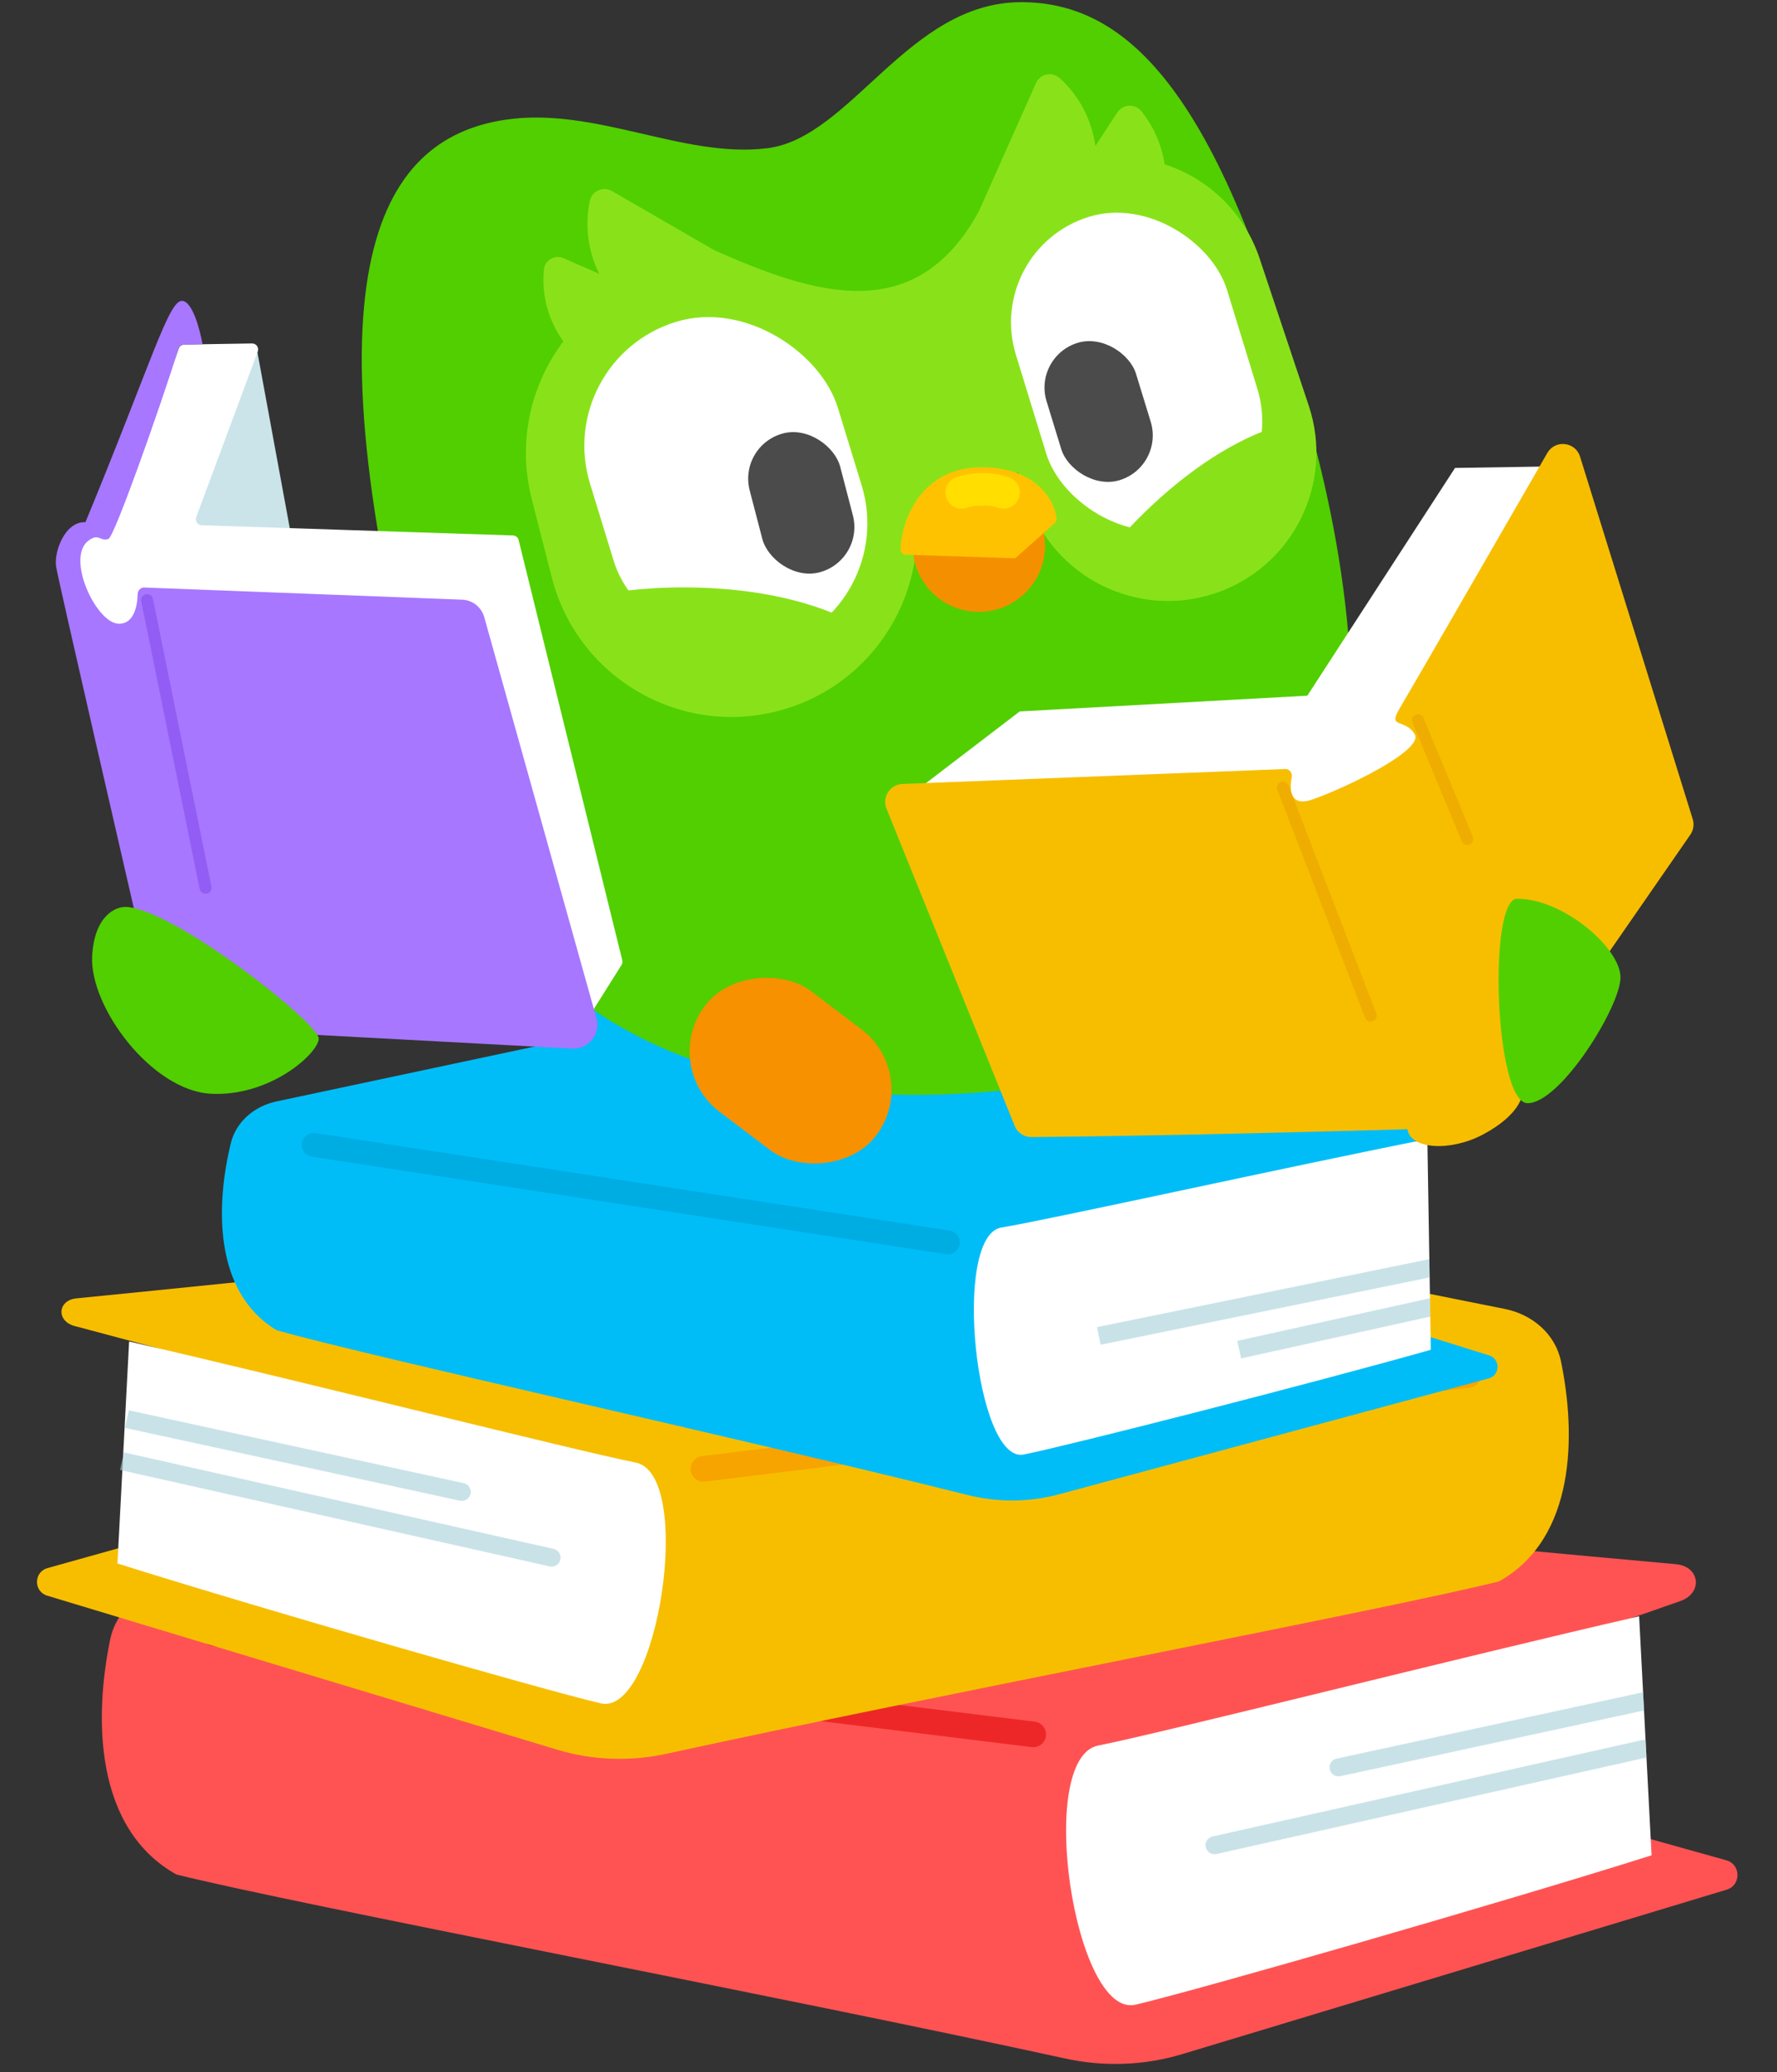 <svg width="259" height="302" viewBox="0 0 259 302" fill="none" xmlns="http://www.w3.org/2000/svg"><rect x="0" y="0" width="259" height="302" fill="#333333" stroke="none"/><path d="M109.966 213.74C146.737 219.077 215.817 225.406 244.253 227.979C247.795 228.3 248.246 232.194 244.888 233.365L231.094 238.179V265.392L251.612 271.137C253.763 271.739 253.794 274.778 251.655 275.424L172.337 299.382C166.769 301.064 160.879 301.262 155.197 300.017C114.53 291.109 43.143 277.565 25.705 273.206C13.701 266.476 13.724 250.274 16.057 238.968C16.937 234.701 20.517 231.658 24.789 230.802L109.966 213.74Z" fill="#FF5353"/><line x1="150.593" y1="252.788" x2="31.251" y2="238.074" stroke="#ED2727" stroke-width="3.738" stroke-linecap="round" stroke-linejoin="round"/><path d="M160.071 254.41C169.281 252.596 213.139 241.48 238.905 235.573L240.72 270.414C218.907 277.298 174.444 290.088 165.513 292.181C156.582 294.274 150.861 256.224 160.071 254.41Z" fill="white"/><path d="M139.571 174.801C104.708 179.86 37.629 186.592 11.142 189.237C8.383 189.513 8.188 192.551 10.867 193.265L22.98 196.492L26.134 223.173L6.919 228.553C4.904 229.117 4.875 231.963 6.878 232.568L81.16 255.005C86.375 256.58 91.891 256.765 97.212 255.6C135.296 247.257 202.151 234.573 218.481 230.49C229.724 224.188 229.702 209.015 227.517 198.427C226.693 194.431 223.341 191.581 219.34 190.78L139.571 174.801Z" fill="#F7BE00"/><line x1="1.869" y1="-1.869" x2="114.243" y2="-1.869" transform="matrix(0.992 -0.122 -0.122 -0.992 100.441 212.463)" stroke="#F7A300" stroke-width="3.738" stroke-linecap="round" stroke-linejoin="round"/><rect x="83.999" y="142.345" width="9.061" height="10.749" fill="#00BDF7"/><path d="M100.022 147.835C136.455 154.239 207.023 163.527 207.891 163.728L201.686 174.028L201.132 192.578L217.044 197.551C218.712 198.072 218.665 200.449 216.978 200.904L154.386 217.787C149.992 218.972 145.381 218.989 140.967 217.883C109.372 209.966 53.859 197.705 40.324 193.888C31.002 188.29 31.498 175.425 33.64 166.629C34.413 163.456 37.103 161.214 40.298 160.534L100.022 147.835Z" fill="#00BDF7"/><line x1="138.147" y1="181.074" x2="45.72" y2="166.864" stroke="#00ADE3" stroke-width="3.493" stroke-linecap="round" stroke-linejoin="round"/><path d="M145.947 178.915C153.192 177.712 187.751 170.044 208.04 166.026L208.543 196.731C191.323 201.605 156.251 210.568 149.218 211.996C142.185 213.425 138.702 180.118 145.947 178.915Z" fill="white"/><path d="M92.647 213.166C84.022 211.467 42.949 201.057 18.819 195.525L17.119 227.877C37.547 234.323 79.187 246.301 87.551 248.261C95.915 250.221 101.272 214.865 92.647 213.166Z" fill="white"/><path d="M111.84 21.604C124.067 20.076 132.366 0.316 148.849 0.316C165.333 0.316 178.896 15.174 191.752 65.272C204.96 116.742 191.424 148.458 170.137 154.572C148.849 160.685 79.222 171.602 63.152 113.088C43.065 39.945 55.011 20.249 73.631 17.456C86.733 15.491 99.614 23.133 111.84 21.604Z" fill="#51CF00"/><path d="M169.75 23.947C169.325 21.157 168.181 18.477 166.344 16.205C165.423 15.066 163.654 15.161 162.849 16.391L159.653 21.278C159.137 17.516 157.334 13.982 154.418 11.368C153.328 10.39 151.596 10.765 150.998 12.108L142.672 30.79C133.444 47.709 118.711 42.945 104.091 36.46L89.184 27.842C87.911 27.107 86.289 27.82 85.98 29.25C85.19 32.912 85.718 36.656 87.332 39.905L82.128 37.625C80.861 37.07 79.419 37.906 79.28 39.276C78.895 43.055 79.954 46.765 82.107 49.757C77.337 56.09 75.383 64.454 77.501 72.732L80.426 84.165C84.125 98.628 98.849 107.352 113.311 103.653C126.396 100.305 134.785 87.933 133.522 74.895L137.93 73.132L148.397 68.83L149.727 72.813C153.509 84.142 165.758 90.26 177.086 86.478C188.415 82.696 194.532 70.447 190.751 59.119L183.591 37.671C181.332 30.904 176.051 25.996 169.75 23.947Z" fill="#89E219"/><rect x="80.463" y="52.452" width="37.777" height="49.6" rx="18.888" transform="rotate(-17.052 80.463 52.452)" fill="white"/><rect x="107.55" y="64.887" width="13.637" height="20.929" rx="6.818" transform="rotate(-14.607 107.55 64.887)" fill="#4B4B4B"/><rect x="143.348" y="36.315" width="32.191" height="47.259" rx="16.096" transform="rotate(-17.052 143.348 36.315)" fill="white"/><path d="M27.716 52.331L37.334 50.333L42.837 80.255L26.191 80.784L27.716 52.331Z" fill="#CAE4EA"/><circle cx="142.669" cy="79.536" r="9.643" fill="#F49000"/><path d="M154.004 75.567C153.693 72.835 150.954 68.109 143.062 68.109C134.027 68.109 131.355 76.169 131.254 80.049C131.242 80.494 131.607 80.838 132.052 80.853L147.974 81.373L153.73 76.24C153.922 76.068 154.033 75.822 154.004 75.567Z" fill="#FFC200"/><rect x="150.541" y="51.971" width="13.637" height="20.929" rx="6.818" transform="rotate(-17.052 150.541 51.971)" fill="#4B4B4B"/><path d="M140.159 71.787C141.213 71.331 144.112 71.006 146.286 71.787" stroke="#FFDE00" stroke-width="4.713" stroke-linecap="round" stroke-linejoin="round"/><path d="M148.624 103.692L132.668 115.893L202.396 124.001L226.72 67.971L212.073 68.203L190.547 101.394L148.624 103.692Z" fill="white"/><path d="M36.735 50.059L26.854 50.218C26.491 50.224 26.169 50.454 26.046 50.796L17.036 75.882C16.933 76.17 16.687 76.382 16.387 76.443L12.667 77.196C12.361 77.258 12.111 77.479 12.012 77.774L9.946 83.932C9.872 84.153 9.889 84.394 9.994 84.602L14.488 93.548C14.543 93.658 14.621 93.755 14.717 93.832L83.569 149.962C83.976 150.294 84.581 150.194 84.86 149.75L90.59 140.641C90.716 140.441 90.756 140.197 90.699 139.967L75.589 78.705C75.495 78.326 75.161 78.054 74.77 78.042L29.388 76.554C28.792 76.534 28.391 75.936 28.598 75.377L37.568 51.236C37.782 50.66 37.35 50.049 36.735 50.059Z" fill="white"/><path d="M187.33 112.085L131.534 114.263C129.721 114.334 128.527 116.181 129.207 117.863L147.89 164.093C148.292 165.089 149.26 165.738 150.334 165.73C169.411 165.576 199.83 164.756 205.131 164.578C205.621 167.6 211.513 167.814 216.135 165.361C221.356 162.59 222.746 159.32 221.613 157.422L246.368 121.656C246.827 120.993 246.955 120.156 246.716 119.387L230.294 66.555C229.615 64.373 226.665 64.04 225.523 66.021C217.494 79.953 205.343 101.014 204.032 103.199C202.171 106.299 204.744 104.645 206.188 106.992C207.632 109.338 195.847 114.972 191.202 116.551C188.16 117.585 187.864 115.296 188.277 113.288C188.403 112.679 187.952 112.06 187.33 112.085Z" fill="#F7BE00"/><path d="M26.537 43.85C28.107 43.934 29.183 48.261 29.518 50.173L26.842 50.224C26.467 50.231 26.14 50.471 26.027 50.828C22.943 60.514 16.636 78.31 15.793 78.559C14.502 78.941 14.461 77.673 12.94 78.762C9.529 81.203 13.965 90.733 17.235 90.908C19.436 91.026 20.026 88.481 20.065 86.58C20.076 86.055 20.498 85.61 21.023 85.63L67.35 87.402C68.866 87.46 70.172 88.49 70.581 89.952L86.931 148.404C87.576 150.707 85.768 152.962 83.38 152.834L23.49 149.623C18.491 128.001 8.428 84.314 8.173 82.551C7.854 80.348 9.511 75.954 12.454 76.112C22.001 53.009 24.575 43.745 26.537 43.85Z" fill="#A777FF"/><rect x="96.085" y="155.388" width="22.067" height="31.309" rx="11.034" transform="rotate(-52.866 96.085 155.388)" fill="#F79100"/><path d="M124.841 90.978C112.444 84.332 95.35 85.236 88.353 86.519L91.847 94.369L100.128 98.772L116.333 98.372C118.058 97.521 122.174 94.852 124.841 90.978Z" fill="#89E219"/><path d="M187.391 61.776C174.765 65.195 163.713 77.296 159.8 82.63L167.174 85.708L175.585 83.399L186.289 72.784C186.912 71.108 188.06 66.098 187.391 61.776Z" fill="#89E219"/><path d="M46.459 151.401C46.576 149.221 25.494 132.567 18.409 132.187C16.882 132.105 13.751 133.424 13.433 139.354C13.035 146.767 22.112 158.951 30.724 159.413C39.336 159.875 46.342 153.581 46.459 151.401Z" fill="#51CF00"/><path opacity="0.6" d="M67.025 218.73C67.732 218.883 68.43 218.435 68.584 217.728C68.737 217.021 68.289 216.323 67.582 216.169L67.025 218.73ZM18.222 208.114L67.025 218.73L67.582 216.169L18.779 205.554L18.222 208.114Z" fill="#A5CFD9"/><path opacity="0.6" d="M80.108 228.302C80.814 228.46 81.514 228.016 81.673 227.31C81.831 226.605 81.387 225.904 80.681 225.745L80.108 228.302ZM17.49 214.247L80.108 228.302L80.681 225.745L18.064 211.691L17.49 214.247Z" fill="#A5CFD9"/><path opacity="0.6" d="M239.844 253.595L239.977 256.155C239.96 256.16 239.944 256.164 239.926 256.168L177.309 270.222C176.603 270.381 175.902 269.937 175.744 269.231C175.586 268.525 176.029 267.824 176.735 267.666L239.353 253.611C239.519 253.574 239.685 253.57 239.844 253.595Z" fill="#A5CFD9"/><path opacity="0.6" d="M239.487 246.646L239.625 249.297L195.367 258.878C194.66 259.031 193.962 258.582 193.809 257.875C193.656 257.168 194.105 256.47 194.812 256.317L239.487 246.646Z" fill="#A5CFD9"/><path opacity="0.6" d="M208.417 189.217L208.46 191.891L180.897 197.991L180.331 195.432L208.417 189.217Z" fill="#A5CFD9"/><path opacity="0.6" d="M208.324 183.52L208.368 186.185L160.412 195.996L159.887 193.429L208.324 183.52Z" fill="#A5CFD9"/><path d="M236.189 142.453C236.189 138.195 227.892 130.99 221.123 130.99C216.866 130.99 217.846 160.793 222.649 160.793C227.452 160.793 236.189 146.711 236.189 142.453Z" fill="#51CF00"/><line x1="186.985" y1="114.789" x2="199.785" y2="148.034" stroke="#EEAD00" stroke-width="1.747" stroke-linecap="round" stroke-linejoin="round"/><line x1="206.672" y1="104.974" x2="213.862" y2="122.291" stroke="#EEAD00" stroke-width="1.747" stroke-linecap="round" stroke-linejoin="round"/><path d="M21.441 87.47L29.956 129.391" stroke="#925DF4" stroke-width="1.747" stroke-linecap="round" stroke-linejoin="round"/></svg>